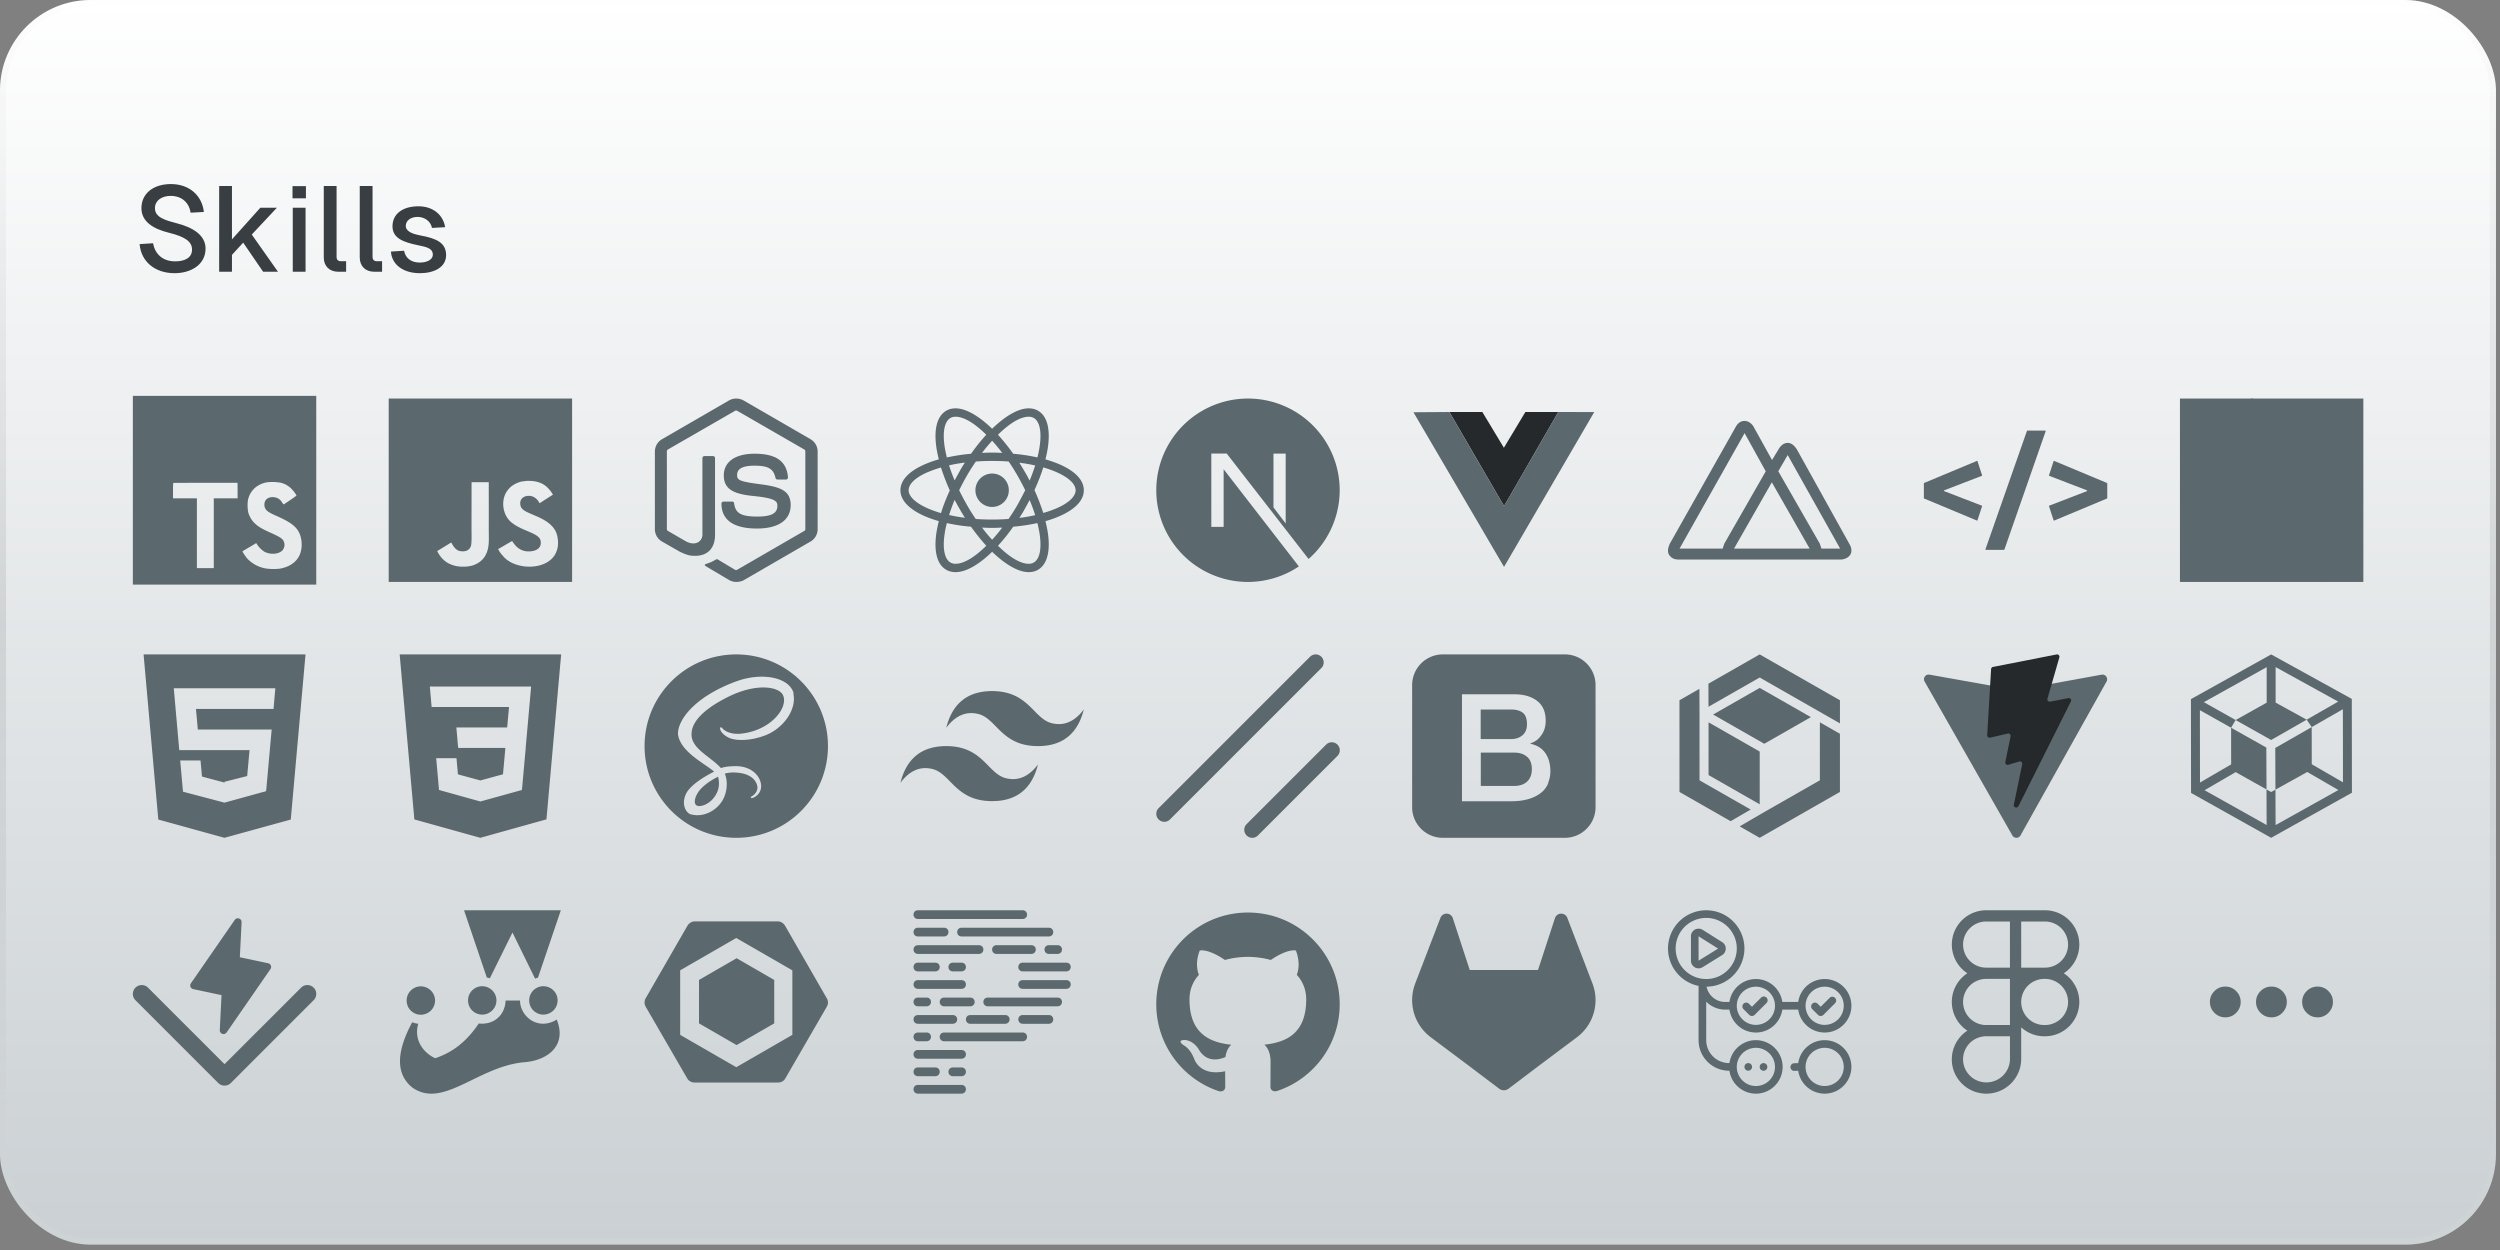 <svg xmlns="http://www.w3.org/2000/svg" width="414" height="207" fill="none" viewBox="0 0 414 207">
  <rect x="0" y="0" width="414" height="207" fill="#808080" stroke="none"/>
  <rect width="413.333" height="206.11" fill="url(#a)" rx="15"/>
  <rect width="412.333" height="205.11" x=".5" y=".5" stroke="url(#b)" stroke-opacity=".1" rx="14.5"/>
  <path fill="#383E42" d="M25.34 40.28c.34 1.8 1.6 3 3.68 3 1.68 0 2.8-.66 2.78-1.96 0-1.3-1.12-2.1-3.76-2.76-2.56-.62-4.62-1.8-4.62-4.08 0-2.46 2-4 4.88-4 3.08 0 5.16 1.92 5.46 4.62l-2.2.12c-.24-1.68-1.48-2.78-3.3-2.78-1.52 0-2.62.8-2.6 2.06 0 1.54 1.84 2 3.56 2.46 2.78.7 4.82 2.02 4.82 4.2 0 2.66-2.4 4.08-5.14 4.08-3.22 0-5.54-1.9-5.78-4.82l2.22-.14Zm10.953-9.48h2.12v8.84l4.7-5.24h2.74l-4.16 4.44 4.34 6.16h-2.46l-3.3-4.82-1.86 2.02V45h-2.12V30.8Zm12.188 3.6h2.12V45h-2.12V34.4Zm-.04-1.56v-2.02h2.22v2.02h-2.22Zm5.176-2.04h2.12v11.74c0 .48.26.72.72.72h.86V45h-1.32c-1.42 0-2.38-.92-2.38-2.36V30.8Zm5.957 0h2.12v11.74c0 .48.26.72.72.72h.86V45h-1.32c-1.42 0-2.38-.92-2.38-2.36V30.8Zm11.962 6.94c-.22-1.14-1.28-1.82-2.38-1.82-1.08 0-1.96.56-1.96 1.5.02.96 1.24 1.34 2.36 1.56 2.64.48 4.32 1.18 4.32 3.26s-2.08 3-4.34 3c-2.7 0-4.64-1.36-4.8-3.58l2.18-.14c.22 1.2 1.14 1.96 2.6 1.96.96 0 2.16-.34 2.16-1.34-.02-1.14-1.36-1.28-2.5-1.54-2.26-.48-4.18-1.1-4.18-3.12 0-2.06 1.68-3.32 4.32-3.32 2.3 0 4.06 1.34 4.4 3.46l-2.18.12Z"/>
  <path fill="#5B686E" d="M22 81.185V96.81h30.37V65.56H22v15.625Zm24.474-1.25a3.757 3.757 0 0 1 1.9 1.125c.281.302.526.637.728 1 0 .04-1.312.953-2.111 1.462-.03.02-.146-.11-.274-.307a1.749 1.749 0 0 0-.603-.63 1.688 1.688 0 0 0-.824-.252c-.92-.066-1.513.432-1.508 1.25-.008.203.037.405.13.585.202.432.579.69 1.76 1.214 2.174.963 3.105 1.598 3.683 2.5.646 1 .79 2.615.352 3.81-.486 1.3-1.676 2.183-3.36 2.476a9.044 9.044 0 0 1-2.313-.026 5.536 5.536 0 0 1-3.083-1.637c-.28-.317-.824-1.145-.79-1.205a2.13 2.13 0 0 1 .28-.182l1.117-.66.873-.52.182.277c.307.453.699.838 1.151 1.135.972.525 2.299.453 2.955-.155a1.387 1.387 0 0 0 .168-1.73c-.243-.347-.73-.64-2.087-1.25-1.567-.695-2.243-1.125-2.86-1.81a4.161 4.161 0 0 1-.833-1.563 6.427 6.427 0 0 1-.054-2c.323-1.557 1.458-2.644 3.115-2.967a7.487 7.487 0 0 1 2.306.065v-.005Zm-7.129 1.31v1.28h-3.943v11.557h-2.797v-11.56h-3.953v-1.25c-.01-.43.001-.86.034-1.29.015-.02 2.43-.03 5.346-.025h5.299l.014 1.288ZM64.37 66v30.37h30.37V66H64.37Zm16.065 25.878c-.448.911-1.304 1.51-2.296 1.799-1.523.35-2.98.15-4.065-.5-.725-.446-1.292-1.131-1.676-1.92l2.313-1.417c.02.009.08.118.162.26.295.495.55.845 1.05 1.09.49.168 1.569.275 1.985-.59.255-.44.174-1.853.174-3.417 0-2.457.01-4.905.01-7.334h2.846c0 2.672.014 5.203 0 7.811.006 1.599.144 3.024-.503 4.218Zm11.801-.803c-.989 3.382-6.502 3.492-8.705 1.257-.465-.526-.757-.8-1.035-1.408 1.17-.673 1.17-.673 2.31-1.332.619.95 1.191 1.474 2.22 1.688 1.397.17 2.802-.31 2.487-1.793-.324-1.211-2.86-1.506-4.585-2.801-1.752-1.177-2.163-4.036-.723-5.67.48-.604 1.298-1.055 2.157-1.272l.896-.115c1.72-.035 2.795.42 3.585 1.3.22.223.399.463.734.983-.916.584-.914.579-2.226 1.429-.28-.604-.746-.983-1.238-1.148-.763-.231-1.726.02-1.925.827-.07.248-.055.48.055.89.31.706 1.347 1.012 2.278 1.44 2.68 1.087 3.585 2.253 3.808 3.64.214 1.194-.052 1.969-.093 2.085Zm29.69 5.295a2.45 2.45 0 0 1-1.172-.307l-3.711-2.204c-.558-.307-.279-.419-.111-.474.753-.252.892-.307 1.674-.754.083-.056.195-.028.279.028l2.846 1.702c.111.056.251.056.334 0l11.133-6.445c.112-.056.167-.167.167-.307V74.747c0-.14-.055-.251-.167-.307l-11.133-6.417c-.111-.056-.251-.056-.334 0l-11.133 6.417c-.111.056-.167.195-.167.307v12.862c0 .112.056.251.167.307l3.041 1.758c1.647.837 2.679-.14 2.679-1.116V75.863c0-.168.139-.335.335-.335h1.423a.34.34 0 0 1 .334.335v12.695c0 2.204-1.199 3.487-3.292 3.487-.642 0-1.144 0-2.567-.697l-2.929-1.674a2.354 2.354 0 0 1-1.172-2.037V74.775c0-.837.446-1.618 1.172-2.037l11.132-6.445a2.491 2.491 0 0 1 2.344 0l11.132 6.445a2.354 2.354 0 0 1 1.172 2.037v12.862c0 .837-.446 1.618-1.172 2.037l-11.132 6.445a2.856 2.856 0 0 1-1.172.251m3.432-8.845c-4.883 0-5.887-2.232-5.887-4.129a.34.34 0 0 1 .334-.335h1.451c.168 0 .307.112.307.28.223 1.478.865 2.204 3.823 2.204 2.343 0 3.348-.53 3.348-1.786 0-.725-.279-1.256-3.934-1.618-3.041-.307-4.939-.977-4.939-3.404 0-2.26 1.897-3.6 5.078-3.6 3.571 0 5.329 1.228 5.552 3.907a.447.447 0 0 1-.083.25c-.056.056-.14.112-.223.112h-1.451a.327.327 0 0 1-.307-.25c-.335-1.535-1.2-2.038-3.488-2.038-2.567 0-2.874.893-2.874 1.563 0 .81.363 1.06 3.823 1.507 3.432.446 5.05 1.088 5.05 3.487-.028 2.455-2.037 3.85-5.58 3.85Zm38.938-3.575a2.765 2.765 0 1 0 0-5.53 2.765 2.765 0 0 0 0 5.53Z"/>
  <path fill="#5B686E" d="M174.8 76.625a27.147 27.147 0 0 0-1.674-.558 24.71 24.71 0 0 0 .364-1.722c.509-3.203-.049-5.458-1.601-6.332-.461-.267-.97-.388-1.553-.388-1.698 0-3.857 1.262-6.04 3.372-2.183-2.11-4.342-3.372-6.04-3.372-.582 0-1.091.121-1.552.388-1.553.898-2.111 3.154-1.601 6.331.097.558.218 1.14.364 1.723-.582.17-1.14.34-1.674.558-3.032 1.164-4.682 2.765-4.682 4.56 0 1.795 1.674 3.396 4.682 4.56a27.35 27.35 0 0 0 1.674.558 24.07 24.07 0 0 0-.364 1.722c-.51 3.203.048 5.458 1.601 6.332.461.267.97.388 1.552.388 1.723 0 3.881-1.262 6.04-3.372 2.183 2.11 4.342 3.372 6.04 3.372.583 0 1.092-.121 1.553-.388 1.552-.898 2.11-3.154 1.601-6.332a24.63 24.63 0 0 0-.364-1.722c.582-.17 1.14-.34 1.674-.558 3.032-1.164 4.681-2.765 4.681-4.56 0-1.795-1.649-3.396-4.681-4.56Zm-3.59-7.399c.994.582 1.334 2.377.921 4.924-.072.51-.194 1.043-.339 1.601a28.84 28.84 0 0 0-4.003-.606 34.87 34.87 0 0 0-2.522-3.153c1.795-1.771 3.614-2.984 5.094-2.984.315 0 .606.073.849.218Zm-2.717 14.385a30.988 30.988 0 0 1-1.48 2.328c-.897.073-1.795.098-2.717.098-.946 0-1.843-.025-2.717-.098a30.86 30.86 0 0 1-1.455-2.328c-.461-.8-.897-1.626-1.286-2.426.389-.8.825-1.625 1.286-2.426.437-.776.946-1.552 1.48-2.328a33.468 33.468 0 0 1 2.717-.097c.946 0 1.843.024 2.716.097a30.58 30.58 0 0 1 1.456 2.328c.461.8.897 1.626 1.285 2.426-.412.8-.824 1.601-1.285 2.426Zm2.013-.8c.364.848.655 1.673.922 2.498a26.31 26.31 0 0 1-2.62.46c.291-.46.607-.945.873-1.455.291-.51.558-1.019.825-1.504Zm-6.21 6.573a27.09 27.09 0 0 1-1.673-2.013c.557.024 1.115.048 1.673.048s1.116-.024 1.674-.048a27.377 27.377 0 0 1-1.674 2.013Zm-4.512-3.639a26.664 26.664 0 0 1-2.619-.46c.267-.801.558-1.65.921-2.499.267.485.534.995.825 1.48.291.533.582.994.873 1.48Zm-1.698-6.185a28.949 28.949 0 0 1-.921-2.499c.824-.194 1.698-.34 2.619-.46-.291.46-.606.945-.873 1.455-.291.51-.558 1.019-.825 1.504Zm6.21-6.574c.582.63 1.14 1.31 1.674 2.013-.558-.024-1.116-.048-1.674-.048-.558 0-1.116.024-1.673.048a27.158 27.158 0 0 1 1.673-2.013Zm5.385 5.094-.873-1.455c.922.12 1.795.266 2.62.46-.267.801-.558 1.65-.922 2.499a29.67 29.67 0 0 0-.825-1.504Zm-13.22-3.93c-.412-2.547-.073-4.342.922-4.924.243-.145.534-.218.849-.218 1.455 0 3.275 1.189 5.094 2.984a31.923 31.923 0 0 0-2.523 3.153c-1.407.121-2.741.34-4.002.606-.146-.558-.243-1.091-.34-1.6Zm-5.991 7.035c0-1.14 1.382-2.353 3.808-3.25a14.543 14.543 0 0 1 1.553-.51 35.366 35.366 0 0 0 1.455 3.784c-.582 1.286-1.092 2.547-1.455 3.76-3.348-.97-5.361-2.426-5.361-3.784Zm6.913 11.959c-.995-.582-1.334-2.377-.922-4.924.073-.51.194-1.043.34-1.601 1.261.29 2.595.485 4.002.606a35.047 35.047 0 0 0 2.523 3.154c-1.795 1.77-3.614 2.983-5.094 2.983a1.64 1.64 0 0 1-.849-.218Zm14.748-4.924c.413 2.547.073 4.342-.921 4.924a1.64 1.64 0 0 1-.849.218c-1.456 0-3.275-1.188-5.094-2.983a31.784 31.784 0 0 0 2.522-3.154 32.994 32.994 0 0 0 4.003-.606c.145.558.242 1.091.339 1.6Zm2.184-3.784c-.486.193-1.019.363-1.553.509a35.357 35.357 0 0 0-1.455-3.784c.582-1.286 1.091-2.547 1.455-3.76 3.348.97 5.361 2.426 5.361 3.784 0 1.14-1.407 2.353-3.808 3.25ZM206.667 66a15.185 15.185 0 1 0 0 30.37c3-.006 5.932-.9 8.425-2.572l-12.456-16.091v9.547h-2.043V75.11h2.555l13.553 17.459a15.188 15.188 0 0 0 5.151-11.385A15.184 15.184 0 0 0 206.667 66Zm4.218 9.111h2.024v11.573l-2.024-2.659v-8.914Z"/>
  <path fill="#25292C" d="m240.02 68.228 5.458.002 3.567 5.921 3.555-5.92 5.453-.002-8.981 15.577-9.052-15.578Z"/>
  <path fill="#5B686E" d="m234.068 68.27 5.948-.041 9.051 15.578 8.981-15.578 5.958.007-14.939 25.638-14.999-25.605Zm51.471 23.585-.067-.135c-.135-.27-.135-.538-.067-.875h-7.27l10.77-19.118 4.511 8.145 1.48-1.077-4.51-8.145c-.067-.135-.606-.943-1.481-.943-.404 0-1.01.135-1.481 1.01l-10.905 19.32c-.067.202-.539 1.077-.135 1.818.269.403.673.808 1.616.808h9.155c-.943 0-1.414-.404-1.616-.808Zm20.734-1.75-8.751-15.753c-.135-.135-.606-1.01-1.481-1.01-.404 0-1.01.202-1.481 1.01l-1.145 1.885v3.635l2.626-4.51 8.684 15.483h-3.299c.055.32.008.65-.135.942l-.067.067c-.404.74-1.414.808-1.549.808h5.117c.202 0 1.144-.067 1.615-.808.202-.336.337-.942-.134-1.75Zm-4.78 1.75v-.068l.068-.134c.067-.27.134-.539.067-.808l-.269-.808-6.867-11.982-1.01-1.818h-.067l-1.01 1.818-6.866 11.982-.269.808c-.066.342-.018.697.134 1.01.27.403.673.808 1.616.808h12.79c.202 0 1.212-.068 1.683-.808Zm-8.078-11.983 6.261 10.973h-12.521l6.26-10.973Zm45.901-1.17.758-2.324a.077.077 0 0 1 .016-.028.107.107 0 0 1 .026-.02.08.08 0 0 1 .032-.006c.011 0 .021.002.031.006l8.735 3.65a.08.08 0 0 1 .049.071l-.003 2.434c0 .015-.005.03-.014.043a.08.08 0 0 1-.035.028l-8.734 3.648a.078.078 0 0 1-.063 0 .075.075 0 0 1-.026-.02.067.067 0 0 1-.016-.029l-.756-2.323a.079.079 0 0 1 .004-.058.077.077 0 0 1 .043-.04l6.214-2.394a.08.08 0 0 0 .037-.12.078.078 0 0 0-.037-.028l-6.214-2.392a.08.08 0 0 1-.047-.098Zm-17.355 2.632 6.227 2.403a.072.072 0 0 1 .044.09l-.763 2.33a.068.068 0 0 1-.04.044.07.07 0 0 1-.058 0l-8.733-3.645a.071.071 0 0 1-.034-.028.068.068 0 0 1-.011-.04v-2.442a.067.067 0 0 1 .011-.041.07.07 0 0 1 .034-.027l8.735-3.648a.07.07 0 0 1 .083.018.086.086 0 0 1 .016.026l.762 2.333a.073.073 0 0 1-.004.054.072.072 0 0 1-.04.037l-6.229 2.398a.076.076 0 0 0-.035.027.078.078 0 0 0-.013.042c0 .015.005.03.013.042a.076.076 0 0 0 .035.027Zm6.833 9.62 6.866-19.592a.079.079 0 0 1 .076-.052h2.95a.078.078 0 0 1 .077.069.068.068 0 0 1-.004.037l-6.833 19.592a.076.076 0 0 1-.028.037.08.08 0 0 1-.045.015h-2.986a.074.074 0 0 1-.036-.01.086.086 0 0 1-.042-.06.078.078 0 0 1 .005-.036Z"/>
  <path fill="#333" d="M378.709 73.803c0-.284.018-.302.302-.302.285 0 .302.017.302.302s-.017.302-.302.302c-.284 0-.302-.017-.302-.302Zm-2.416-1.553c0-.285.017-.302.302-.302s.302.017.302.302-.017.302-.302.302-.302-.017-.302-.302Z"/>
  <path fill="url(#c)" d="M385.017 95.852c.734-1.079 1.157-2.52.95-3.262-.138-.51-.579-.923-1.122-1.053-.872-.207-1.864.104-5.014 1.588-1.786.846-3.21 1.355-4.358 1.57-.889.165-3.176.139-4.013-.051-2.002-.44-3.944-1.294-4.703-2.071-.432-.44-.432-.44-.432-2.14 0-1.338.035-1.839.156-2.365.155-.673.155-.673.457-.673.225 0 .294.035.294.155.008.121.043.104.198-.077 1.225-1.459 1.571-1.856 1.614-1.89.026-.026.362-.414.733-.863.665-.803.673-.82.449-.846-.198-.026-.233-.069-.233-.328 0-.207.043-.293.129-.293.07 0 .13-.035.13-.078 0-.095.846-.466 1.562-.682.707-.215 2.149-.388 2.641-.31.345.051.371.069.362.328 0 .224-.069.31-.397.526a2.86 2.86 0 0 0-.621.561c-.251.337-.199.31.517-.276.631-.51 2.218-1.545 2.961-1.925.673-.345.673-.345.629-1.25-.025-.501-.112-1.123-.189-1.382a7.238 7.238 0 0 1-.19-.794c-.043-.328-.043-.328.259-.328.19 0 .319.052.354.13.034.086-.009.13-.13.13-.138 0-.164.034-.121.155.156.414.302 1.277.354 2.114.035.51.069.923.078.923.008 0 .448-.155.984-.345 1.57-.56 3.098-.742 4.375-.509.673.12 2.192.613 2.192.708 0 .052-.216.06-.501.026-1.001-.112-.811.043.647.535 1.433.491 1.433.491 1.856 1.121 1.294 1.916 1.855 4.29 1.631 6.904-.052.587-.078 1.096-.052 1.14.026.034-.026.155-.112.267-.086.112-.268.483-.397.811-.587 1.484-1.717 3.003-2.9 3.883-.285.216-1.234.734-1.337.734-.026 0 .112-.233.31-.518Zm3.746-10.45c-.182-.708-1.079-2.563-1.269-2.65-.043-.017-.069-.077-.069-.13 0-.06-.086-.155-.19-.224-.311-.198-2.571-.957-3.037-1.026-.441-.06-.441-.06-.441-.423s0-.363-.552-.423c-.785-.087-1.924.008-2.684.224-.802.225-1.993.69-1.95.768.069.104 1.795.906 2.373 1.105.216.069.829.32 1.346.56 1.217.544 1.234.553 2.762 1.192a75.2 75.2 0 0 1 1.64.69c.189.086.655.276 1.035.432.38.146.785.319.906.38.121.06.225.103.242.086.017-.01-.035-.26-.112-.561Z"/>
  <path fill="#666" d="M362.831 86.195c-.095-.18-.121-1.561-.035-1.88.035-.113.112-.2.173-.2.094 0 .12.225.12 1.123 0 1.096-.06 1.32-.258.957Zm.043-2.649c.138-1.148.802-3.21 1.061-3.296.181-.06.121.423-.155 1.113-.259.673-.604 2.063-.604 2.45 0 .165-.043.216-.182.216-.172 0-.181-.025-.12-.483Zm1.251-3.823c0-.043.198-.37.431-.733a6.477 6.477 0 0 1 1.933-1.847c.518-.32.518-.32.216-.371-.164-.035-.224-.06-.138-.07.078 0 .147-.068.147-.137 0-.095.095-.13.345-.13.337 0 .345.009.345.302 0 .216-.043.328-.147.363a.944.944 0 0 0-.267.172.415.415 0 0 1-.242.113c-.069 0-.12.043-.12.086 0 .052-.052.086-.121.086s-.138.06-.173.13c-.026.069-.129.13-.224.13s-.173.05-.173.111c0 .138-.707.837-.845.837-.061 0-.104.078-.104.173 0 .095-.035.172-.086.172-.044 0-.087.06-.087.13 0 .069-.034.13-.078.13-.043 0-.103.094-.129.215-.043.156-.112.216-.267.216-.121 0-.216-.035-.216-.078Zm15.447-1.959c0-.138.104-.19.587-.267.742-.13 1.674-.388 1.795-.5.052-.044.302-.182.561-.303.259-.12.483-.241.492-.276.017-.043.069-.069.112-.069s.147-.069.233-.155c.129-.13.138-.182.052-.26a.466.466 0 0 0-.294-.103c-.095 0-.172-.034-.172-.086 0-.043-.078-.086-.164-.086-.259 0-.44-.095-.44-.225 0-.069-.087-.12-.208-.12-.12 0-.267-.052-.327-.121a.912.912 0 0 0-.311-.173c-.104-.034-.19-.12-.19-.19 0-.069-.069-.12-.155-.12-.173 0-.622-.423-.622-.587 0-.06-.034-.104-.086-.104-.043 0-.086-.112-.086-.259 0-.155-.043-.259-.112-.259-.104 0-.492-1.122-.492-1.424 0-.069-.035-.13-.078-.13s-.147-.172-.242-.388c-.086-.215-.181-.388-.215-.388-.044 0-.069-.077-.069-.172 0-.095-.052-.173-.113-.173-.138 0-.578-.449-.578-.587 0-.06-.077-.104-.172-.104-.095 0-.173-.034-.173-.068 0-.035-.138-.121-.302-.182-.164-.06-.302-.164-.302-.233 0-.077-.095-.12-.259-.12-.138 0-.259-.026-.259-.07 0-.034-.198-.112-.449-.172-.509-.12-.931-.466-.931-.76 0-.138-.061-.207-.19-.224-.13-.017-.208-.095-.225-.215-.017-.113-.086-.2-.155-.2s-.121-.06-.121-.129-.034-.13-.086-.13c-.043 0-.087-.077-.087-.172 0-.259.285-.215.449.07.268.457 1.183 1.38 1.424 1.432.138.035.604.233 1.044.449 1.407.681 2.08 1.553 2.641 3.417.19.622.293.829.656 1.225.483.527 1.432 1.114 2.451 1.528.362.147.656.31.656.362 0 .207-.751.777-1.493 1.13-.829.398-1.77.691-2.538.795-.414.052-.457.043-.457-.104Zm-14.153-1.052c0-.044.13-.225.285-.415.156-.181.466-.587.682-.906.216-.31.457-.613.535-.673.121-.103.138-.078.138.207 0 .242-.043.328-.173.363-.095.026-.172.12-.172.207 0 .095-.035.164-.086.164-.044 0-.087.06-.087.13 0 .068-.034.129-.086.129-.043 0-.086.06-.086.13 0 .068-.078.128-.173.128-.129 0-.173.06-.173.216 0 .121-.069.25-.163.302-.208.104-.441.112-.441.017Zm1.985-2.443c.363-.319 1.139-.854 1.226-.854.043 0 .069.095.069.216 0 .138-.052.216-.13.216-.069 0-.129.043-.129.086 0 .051-.061.086-.13.086s-.129.043-.129.086c0 .052-.095.087-.216.087-.155 0-.216.043-.216.172 0 .147-.06.173-.319.173-.328-.009-.328-.009-.026-.268Z"/>
  <path fill="#666" d="M377.449 73.976c-.94-.475-1.45-1.312-1.191-1.976.087-.233.587-.182.725.069.147.276.665.638 1.536 1.078.708.354.708.354.708.7 0 .345 0 .345-.673.345-.544 0-.751-.043-1.105-.216Zm-8.664-.561c0-.043.121-.147.259-.216.285-.146.293-.13-.138-.733a6.569 6.569 0 0 1-.82-1.614c-.155-.458-.155-.458.052-.458.164 0 .215.07.31.432.061.242.138.432.173.432.034 0 .129.172.224.388.087.216.182.388.225.388.034 0 .06.06.06.13 0 .069.043.13.086.13.052 0 .087.077.087.172 0 .095.06.172.129.172.086 0 .13.095.13.302 0 .164-.035.302-.087.302-.043 0-.086.06-.086.13 0 .086-.095.13-.302.13-.164 0-.302-.035-.302-.087Zm19.374-1.83c-.432-.457-.432-.457.026-.025.241.233.448.44.448.448 0 .07-.077-.008-.474-.422Z"/>
  <path fill="url(#d)" d="M366.507 92.323c-.32-.354-.415-2.348-.182-3.789.596-3.676 3.867-6.403 7.689-6.403.812 0 .812 0 .812.302 0 .207-.061.354-.19.457-.509.415-.846.734-.846.82 0 .052.061.009.138-.095.069-.103.182-.19.233-.19.061 0 .156-.077.216-.172.06-.095.138-.173.19-.173.043 0 .181-.095.311-.215.129-.121.284-.216.345-.216.069 0 .121-.035.121-.078 0-.138 2.545-1.648 2.778-1.648.035 0 .069.06.069.13 0 .172.061.163.743-.113 1.346-.552 1.933-.664 3.529-.664 1.458.008 1.476.008 2.373.319.906.31.906.31.017.32-.914.008-1.121.12-.388.206.233.026 1.001.25 1.709.51 1.294.457 1.294.457 1.622.931.544.794 1.079 1.977 1.312 2.926.121.492.207.958.19 1.035-.035.113-.043.113-.052-.017 0-.086-.052-.13-.104-.103-.043.034-.284-.035-.535-.156-.374-.176-.754-.34-1.139-.492a23.51 23.51 0 0 1-1.035-.431c-.19-.086-.924-.397-1.64-.69-1.527-.639-1.545-.648-2.761-1.191a15.86 15.86 0 0 0-1.347-.561c-.379-.13-.992-.406-2.097-.94-.276-.13-.561-.243-.63-.243-.077 0-.112-.051-.086-.12.035-.087.009-.112-.069-.078-.069.026-.103.086-.069.138.026.052.009.06-.052.026-.207-.13-2.338 1.269-3.883 2.563-.389.32-.716.578-.742.578-.052 0 .034-.466.138-.837.129-.423.561-.958.992-1.225.38-.25.38-.25.13-.285-.725-.104-2.909.354-2.822.595.026.06.017.112-.026.112-.035 0-.242.242-.449.536-.337.483-1.579 2.028-1.717 2.14-.026.026-.276.319-.561.647-1.631 1.95-1.925 2.235-1.951 1.881-.008-.086-.06.095-.129.406-.147.708-.147 2.27 0 3.09.061.336.078.62.052.62-.035 0-.121-.068-.207-.163Z"/>
  <path fill="#999" d="M362.874 83.753c.12-.906.405-2.019.733-2.873.354-.898 1.053-2.114 1.381-2.417.181-.163.181-.163.155.173-.017.285-.06.354-.216.37-.155.027-.198.087-.198.286 0 .164-.043.25-.13.25-.069 0-.129.078-.129.173 0 .207-.354.949-.449.949-.034 0-.069.095-.069.216 0 .12-.034.215-.086.215-.043 0-.086.06-.086.13 0 .069-.104.466-.225.88-.12.423-.259 1.061-.319 1.433-.078.56-.121.664-.259.664-.147 0-.155-.043-.103-.449Zm14.972-4.15c0-.156-.078-.579-.172-.933-.095-.353-.173-.742-.173-.871 0-.242 0-.242.647-.242.587 0 .647.017.647.173 0 .155-.06.172-.517.172-.501 0-.518.009-.432.173.104.19.345 1.363.345 1.648 0 .104-.06.164-.172.164-.138 0-.173-.06-.173-.285Zm-12.168-1.83c.061-.07.389-.31.725-.535.227-.145.452-.295.673-.449.035-.034-.198-.043-.526-.026-.527.035-.604.018-.639-.12-.034-.147-.043-.147-.052-.01-.008.096-.077.148-.224.148-.259 0-.25-.026.216-.63.164-.225.336-.406.379-.406.035 0 .052.155.035.345-.035.345-.035.345.596.345.63 0 .63 0 .63.302 0 .208-.044.302-.13.302-.069 0-.129.044-.129.087 0 .051-.095.086-.216.086-.138 0-.216.052-.216.13 0 .069-.06.129-.129.129s-.13.043-.13.086c0 .052-.077.086-.172.086-.095 0-.173.06-.173.13 0 .095-.095.13-.311.13-.267 0-.302-.018-.207-.13Zm13.549-.017c0-.156.078-.181.595-.233.63-.052 2.218-.527 2.408-.716.06-.061.233-.113.371-.113.164 0 .25-.043.25-.13 0-.068.061-.129.13-.129s.129-.034.129-.086c0-.043.078-.086.173-.086.095 0 .172-.052.172-.121s-.077-.155-.172-.181c-.095-.026-.173-.095-.173-.138 0-.044-.095-.078-.216-.078-.138 0-.215-.052-.215-.13 0-.077-.078-.129-.207-.129-.302 0-.484-.086-.484-.224 0-.07-.086-.121-.215-.121-.13 0-.216-.052-.216-.12 0-.079-.104-.139-.233-.156-.207-.026-.25-.07-.268-.32-.034-.302-.034-.302.259-.077.466.354 1.321.82 2.011 1.113.354.147.665.293.69.337.095.146-.664.733-1.467 1.13-.923.449-1.812.716-2.744.811-.535.06-.578.052-.578-.103Zm-12.755-2.46c.354-.518 1.07-1.173 1.752-1.614.371-.241.716-.44.777-.44.06 0 .155-.06.215-.13.078-.094.061-.18-.112-.405-.535-.699-1.26-2.287-1.139-2.485.026-.052.104-.086.173-.086.129 0 .474.94.474 1.311 0 .182.044.242.173.242.112 0 .19.078.224.216.026.12.087.216.13.216.043 0 .078.06.078.13 0 .068.043.129.086.129.051 0 .086.077.086.172 0 .095.052.173.121.173.146 0 .224.19.224.526 0 .207-.034.25-.216.25-.215 0-.845.26-.888.371-.018.035-.087.06-.156.06s-.12.044-.12.087c0 .052-.052.086-.121.086s-.138.06-.173.13c-.026.069-.129.13-.224.13s-.173.051-.173.111c0 .164-.544.665-.716.665-.095 0-.147.069-.147.216 0 .181-.043.215-.267.215-.259 0-.259 0-.061-.276Zm11.529-1.078c-.138-.018-.241-.078-.241-.121s-.095-.078-.216-.078-.216-.035-.216-.086c0-.043-.06-.087-.129-.087s-.13-.034-.13-.086c0-.043-.051-.086-.112-.086-.121 0-.492-.38-.492-.51 0-.043-.043-.094-.103-.111-.052-.018-.112-.268-.138-.57-.035-.535-.035-.535.362-.535.285 0 .397.034.397.12 0 .07.061.139.13.173a.208.208 0 0 1 .129.182c0 .069.078.13.173.13.095 0 .172.034.172.077s.095.103.216.13c.155.042.216.111.216.267 0 .12-.035.215-.078.215-.164 0-1.105-.699-1.217-.906-.181-.336-.302-.051-.138.328.259.639 1.243 1.269 1.959 1.269.518 0 .587-.104.207-.285-.371-.173-.388-.32-.043-.32.457 0 .69.165.69.493 0 .258-.025.284-.258.284-.139 0-.259.043-.259.087 0 .086-.415.095-.881.026Zm2.434-.121c0-.052-.06-.147-.129-.216a.58.58 0 0 1-.13-.337c0-.112-.026-.215-.069-.233-.095-.043-.449-1.208-.449-1.484 0-.475.216-.164.527.742.164.51.405 1.079.535 1.269.233.354.233.354-.026.354-.138 0-.259-.043-.259-.095Zm-1.208-2.874c0-.069-.043-.138-.095-.155-.052-.017-.078-.164-.06-.328.025-.302.025-.302.31.078.337.457.345.526.061.526-.13 0-.216-.052-.216-.12Zm-1.036-1.087c0-.043-.06-.087-.129-.087s-.13-.077-.13-.172c0-.13-.06-.173-.233-.173-.12 0-.509-.103-.854-.233-.526-.198-.638-.276-.638-.431 0-.199 0-.199.629.025.656.242 1.683.803 1.873 1.019.095.12.069.138-.207.138-.173 0-.311-.035-.311-.086Zm-6.714-1.433c-.215-.147-.259-.38-.069-.38.069 0 .138-.06.173-.13.026-.068.095-.129.155-.129.061 0 .216-.06.354-.12.129-.07.233-.095.233-.06 0 .042.224.103.501.129.267.026.794.103 1.165.155.664.104.664.104.664.388 0 .285 0 .285-1.493.285-1.208 0-1.527-.026-1.683-.138Zm4.013-.095c-.034-.026-.06-.147-.06-.259 0-.146-.052-.198-.181-.198a.231.231 0 0 1-.225-.173c-.026-.095-.077-.172-.121-.172-.043 0-.077-.112-.077-.26 0-.137.034-.258.069-.258.043 0 .267.242.5.535.716.915.682.846.397.846-.138 0-.276-.026-.302-.06Z"/>
  <path fill="#484848" d="M366.515 92.314c-.12-.138-.259-.259-.293-.259-.155 0-.604-.578-.742-.95-.311-.862-.406-1.5-.406-2.847 0-2.02.363-3.443 1.329-5.212.872-1.605 2.486-3.418 3.815-4.298.931-.621 2.304-1.251 3.27-1.51.76-.199 1.036-.225 2.287-.233 1.148 0 1.476.026 1.683.138.397.207 1.294.414 1.821.414.345 0 .466.035.466.121 0 .19-.44.25-1.269.181-.708-.06-.742-.06-.682.095.208.527.328 1.243.372 2.2.051 1.088.051 1.088-.717 1.494a19.506 19.506 0 0 0-3.081 2.071c-1.32 1.07-1.268 1.035-1.268.897 0-.604.561-1.51 1.165-1.881.164-.103.302-.224.302-.267 0-.121-1.027-.095-1.795.051-3.159.605-5.678 3.159-6.188 6.274-.198 1.226-.138 2.865.139 3.512.129.302.043.311-.208.009Zm-3.598-5.946c-.138-.267-.104-.44.086-.44.138 0 .173.06.173.302 0 .337-.121.397-.259.138Zm-.086-1.968c0-.44.25-1.794.474-2.554.259-.889.682-1.872.811-1.872.173 0 .095.448-.207 1.2-.362.905-.63 1.992-.708 2.838-.043.527-.077.622-.207.622-.12 0-.163-.06-.163-.234Zm1.294-4.565c0-.12.535-.966.811-1.285.302-.346.302-.346.311-.018 0 .26-.026.32-.173.32-.129 0-.172.06-.172.215 0 .139-.052.216-.13.216-.069 0-.129.078-.129.164 0 .302-.104.44-.311.44-.112 0-.207-.026-.207-.052Zm1.432-1.941c.087-.104.51-.415.932-.69.63-.415.734-.51.544-.51-.129 0-.233-.034-.233-.077 0-.104.225-.182.527-.182.224 0 .25.026.25.294 0 .302-.112.397-.44.397-.087 0-.164.06-.164.13 0 .068-.061.129-.13.129s-.129.043-.129.086c0 .052-.061.086-.13.086s-.129.043-.129.086c0 .052-.069.087-.164.087-.086 0-.181.077-.207.172-.035.138-.121.173-.371.173-.319 0-.319 0-.156-.181Zm14.36-.233c0-.173.328-.276.889-.276.13 0 .233-.035.233-.087 0-.043.121-.086.259-.086.147 0 .259-.035.259-.086 0-.043.095-.087.216-.087s.215-.034.215-.086c0-.043.121-.086.259-.086.164 0 .259-.043.259-.121 0-.138.181-.224.483-.224.147 0 .208-.052.208-.173 0-.13.06-.173.224-.173.198 0 .207-.017.086-.129-.069-.07-.172-.13-.233-.13-.069 0-.285-.06-.483-.138-.25-.103-.371-.198-.371-.301 0-.13-.069-.164-.302-.164-.207 0-.302-.044-.302-.13 0-.078-.078-.13-.216-.13-.172 0-.216-.043-.216-.215 0-.12.018-.216.044-.216.025 0 .345.173.716.38.362.216.923.492 1.251.621.319.13.578.285.578.345 0 .19-.699.717-1.415 1.062-.716.345-1.622.638-2.27.742-.327.052-.371.043-.371-.112Zm-14.411-.967c0-.043.103-.207.241-.362.13-.156.38-.5.561-.768.182-.268.406-.561.492-.639.173-.155.173-.147.173.164 0 .25-.035.337-.173.371-.095.026-.172.121-.172.207 0 .095-.035.164-.078.164s-.104.095-.13.216c-.043.155-.112.216-.267.216-.121 0-.216.043-.216.086 0 .052.121.086.259.086.311 0 .354.216.069.294-.302.078-.759.06-.759-.035Zm1.812-2.287c0-.077 1.079-.837 1.484-1.044.25-.12.466-.181.561-.147.147.06.147.052.009-.146-.829-1.174-1.347-2.261-1.424-2.977a50.58 50.58 0 0 1-.078-1.52c-.043-1.182-.043-1.182.803-1.018.863.156 1.985.475 2.14.596.052.043.242.095.432.13.189.034.396.103.457.155.06.043.19.095.302.103.103.009.241.026.302.035.198.017.103.233-.173.397-.19.112-.5.172-.975.198-.604.035-.777.009-1.251-.181-.302-.13-.561-.216-.578-.199-.043.044.776 1.226 1.311 1.907.354.45.475.674.475.88 0 .268-.017.286-.311.286-.362 0-.586.103-.958.457-.276.259-.371.492-.198.492.052 0 .086.13.086.293 0 .25-.034.311-.267.389a1.916 1.916 0 0 1-.475.095c-.129 0-.207.051-.207.129 0 .07-.06.13-.13.13-.069 0-.129.043-.129.086 0 .051-.06.086-.129.086-.07 0-.13.043-.13.086 0 .052-.078.087-.172.087-.095 0-.173.06-.173.13 0 .085-.095.129-.302.129-.164 0-.302-.018-.302-.043Zm10.468-.224c-.156-.043-.285-.12-.285-.164 0-.052-.078-.086-.173-.086-.094 0-.172-.035-.172-.087 0-.043-.061-.086-.13-.086-.086 0-.129-.086-.129-.259 0-.233-.026-.259-.259-.259-.199 0-.259-.034-.259-.172 0-.095-.034-.173-.086-.173-.043 0-.086-.138-.086-.302 0-.164.043-.302.086-.302.052 0 .086-.095.086-.216 0-.19.035-.215.302-.215s.311.026.363.259c.034.18.095.259.215.259.087 0 .182.06.207.129.035.069.104.13.173.13.069 0 .121.06.121.129s.078.13.172.13c.208 0 .95.353.95.448 0 .034.095.069.215.069.199 0 .216.034.216.38 0 .319-.034.388-.19.431-.284.07-1.018.052-1.337-.043Zm1.173-.293c.173-.052.069-.13-.69-.501-.595-.293-1.035-.578-1.303-.846-.432-.431-.552-.422-.457.026.112.5.983 1.191 1.725 1.373.259.06.354.051.725-.052Zm1.39-.043c0-.173-.043-.26-.13-.26-.086 0-.129-.086-.129-.258 0-.138-.035-.26-.069-.26-.035 0-.181-.344-.319-.776-.147-.423-.285-.776-.32-.776-.043 0-.069-.061-.069-.13s-.034-.13-.086-.13c-.043 0-.086-.06-.086-.129s-.035-.13-.087-.13c-.043 0-.086-.138-.086-.31 0-.198.034-.285.095-.242.259.156.794 1.183 1.07 2.054.173.527.406 1.105.526 1.286.208.32.208.32-.051.32-.233 0-.259-.026-.259-.26Zm-2.071-3.625c0-.043-.061-.086-.13-.086s-.129-.035-.129-.07c0-.034-.138-.12-.302-.18-.164-.061-.302-.147-.302-.19 0-.044-.078-.078-.173-.078-.095 0-.172-.035-.172-.087 0-.043-.078-.086-.173-.086-.095 0-.371-.077-.621-.172-.466-.182-1.64-.346-2.46-.346-.336 0-.457-.034-.457-.12 0-.07-.052-.147-.104-.164-.06-.026.181-.052.535-.06.647-.018.647-.018.043-.13-.392-.07-.786-.127-1.182-.173-.328-.034-.587-.095-.587-.138 0-.043.095-.224.208-.405.112-.173.232-.432.258-.579.242-1.346.19-1.277.742-.983.277.146.743.457 1.027.69.294.233.561.423.604.423.035 0 .173.147.294.328.121.172.406.535.647.794.363.414.535.518 1.156.76.691.258 1.709.836 1.83 1.043.043.06-.043.095-.242.095-.172 0-.31-.034-.31-.086Z"/>
  <path fill="#2D2D2D" d="M365.79 91.693c-.914-.94-2.528-3.504-2.528-4.004 0-.087-.052-.311-.121-.51-.276-.785-.337-1.329-.285-2.416.095-1.838.458-3.253 1.243-4.85.63-1.285 1.415-2.114 2.736-2.908.518-.31.518-.31-.415-.31-.94 0-.94 0-.707-.285.121-.147.354-.466.509-.708.708-1.062 2.218-2.313 2.934-2.434.173-.025.319-.069.319-.103 0-.026-.086-.164-.198-.302-.199-.25-.199-.25.147-.63.422-.466.586-.561 1.07-.63.362-.043.362-.043-.112-.648-.941-1.182-1.882-2.718-1.752-2.856.034-.026.457.138.949.363.785.37.958.422 1.45.422.414 0 .638-.043.82-.163.224-.147.353-.156 1.458-.104 1.976.095 2.667.19 3.478.492 1.924.707 2.658 1.441 3.296 3.305.19.544.389 1.087.449 1.19.311.614 1.657 1.572 2.865 2.055.268.103.518.233.544.276.172.276-1.7 1.355-2.9 1.665-.871.225-2.269.268-2.986.087-.328-.078-.707-.207-.854-.285-.198-.104-.518-.138-1.424-.13-1.441.01-2.451.242-3.788.89-1.217.595-1.985 1.112-2.891 1.984-1.813 1.735-3.142 4.047-3.599 6.257-.207.975-.216 2.692-.034 3.495.146.63.518 1.674.699 1.967.198.302.017.225-.372-.172Zm13.282-17.83c.043-.042-.208-.215-.674-.44-.871-.414-1.553-.888-1.631-1.13-.069-.207-.198-.224-.267-.043-.19.475.578 1.312 1.51 1.657.328.12.924.095 1.062-.043Z"/>
  <path fill="#5B686E" d="M361 66h30.37v30.37H361z" style="mix-blend-mode:color"/>
  <path fill="#5B686E" d="m23.776 108.37 2.44 27.345 10.953 3.025 10.982-3.022 2.443-27.348H23.776Zm21.742 6.474-.153 1.75-.067.802H32.45l.307 3.415h12.235l-.082.847-.788 8.811-.059.554-6.878 1.89v.001l-.008.004-6.874-1.811-.466-5.173h3.37l.239 2.664 3.729.995h.01v-.133l3.746-.945.391-4.288H29.686l-.825-9.299-.08-.947h16.817l-.08.863Zm20.666-6.474 2.434 27.325 10.921 3.045 10.952-3.056 2.436-27.314H66.184Zm21.687 6.26-.81 9.103.002.049-.004.113v-.001l-.575 6.365-.063.566-6.866 1.898-.005.005-6.853-1.909-.464-5.263h3.36l.24 2.676 3.724 1.01-.002.002v-.001l3.739-1.024.395-4.357h-7.815l-.067-.737-.153-1.725-.08-.927h8.412l.306-3.389H71.48l-.067-.736-.152-1.726-.08-.927h16.77l-.08.935Zm34.055-6.26c8.386 0 15.185 6.799 15.185 15.185s-6.799 15.185-15.185 15.185-15.185-6.799-15.185-15.185 6.799-15.185 15.185-15.185Zm-3.018 20.244c.221.816.197 1.579-.03 2.268l-.083.228a4.242 4.242 0 0 1-.801 1.247c-.883.961-2.116 1.325-2.644 1.019-.57-.332-.286-1.689.739-2.771 1.102-1.162 2.682-1.91 2.682-1.91v-.004l.137-.077Zm12.541-13.744c-.685-2.699-5.159-3.586-9.391-2.081-2.517.894-5.244 2.3-7.205 4.134-2.332 2.178-2.702 4.076-2.549 4.869.54 2.798 4.374 4.628 5.951 5.986v.007c-.464.228-3.867 1.935-4.664 3.702-.855 1.86.132 3.19.778 3.359 1.993.552 4.043-.455 5.144-2.086 1.063-1.596.969-3.646.511-4.652.628-.171 1.367-.247 2.316-.132 2.658.304 3.19 1.974 3.075 2.658-.114.682-.662 1.08-.853 1.194-.19.115-.247.152-.229.229.019.114.115.114.265.095.209-.038 1.387-.569 1.444-1.861.057-1.633-1.5-3.454-4.27-3.417-1.139.02-1.862.115-2.373.324a.525.525 0 0 0-.133-.133c-1.708-1.841-4.878-3.132-4.745-5.58.038-.892.36-3.245 6.074-6.092 4.688-2.336 8.429-1.689 9.074-.266.928 2.03-1.994 5.809-6.872 6.358-1.861.209-2.829-.511-3.077-.778-.264-.285-.302-.304-.397-.246-.152.076-.057.323 0 .475.152.379.74 1.044 1.766 1.385.891.285 3.075.454 5.695-.569 2.941-1.138 5.237-4.309 4.573-6.966l.092.084Zm32.847-.426c-4.049 0-6.58 2.025-7.592 6.074 1.518-2.025 3.29-2.784 5.315-2.278 1.155.289 1.98 1.126 2.895 2.055 1.489 1.511 3.211 3.26 6.975 3.26 4.049 0 6.58-2.025 7.592-6.074-1.518 2.025-3.29 2.784-5.314 2.278-1.156-.289-1.981-1.127-2.896-2.055-1.488-1.511-3.21-3.26-6.975-3.26Zm-7.592 9.111c-4.05 0-6.58 2.025-7.593 6.074 1.519-2.025 3.29-2.784 5.315-2.278 1.155.289 1.98 1.126 2.895 2.055 1.49 1.511 3.212 3.26 6.975 3.26 4.05 0 6.58-2.025 7.593-6.074-1.519 2.025-3.29 2.784-5.315 2.278-1.155-.289-1.98-1.127-2.895-2.055-1.488-1.511-3.211-3.26-6.975-3.26Zm62.932-.274-13.243 13.243a1.326 1.326 0 0 0 1.873 1.873l13.243-13.243a1.325 1.325 0 0 0-1.873-1.873Zm-2.649-14.568-25.163 25.162a1.331 1.331 0 0 0 .046 1.828 1.331 1.331 0 0 0 1.828.046l25.162-25.163a1.326 1.326 0 0 0-1.873-1.873Zm42.174-.343h-20.247a5.079 5.079 0 0 0-5.062 5.062v20.246c0 2.783 2.279 5.062 5.062 5.062h20.247c2.782 0 5.061-2.279 5.061-5.062v-20.246c0-2.783-2.279-5.062-5.061-5.062Zm-2.769 21.33a3.981 3.981 0 0 1-1.166 1.562c-.535.43-1.207.786-2.037 1.038-.826.257-1.809.386-2.951.386h-8.136v-17.717h8.606c1.592 0 2.867.356 3.821 1.088.964.731 1.439 1.829 1.439 3.302 0 .894-.218 1.656-.653 2.288-.653.947-1.063 1.122-1.874 1.463v.06c1.083.228 1.918.741 2.467 1.538.549.796.835 1.804.835 3.02a5.022 5.022 0 0 1-.38 1.932l.029.034v.006Zm-3.514-4.365c-.515-.475-1.247-.707-2.185-.707h-5.473v5.527h5.487c.934 0 1.67-.243 2.19-.732.519-.49.781-1.187.781-2.077-.01-.875-.262-1.552-.781-2.012h-.025l.006.001Zm-.757-3.574c.499-.425.747-1.034.746-1.829 0-.89-.222-1.523-.672-1.883-.445-.361-1.088-.549-1.932-.549h-5.062v4.889h5.062c.736 0 1.369-.217 1.853-.627l.005-.001Zm39.286-13.391-8.495 4.855.017 3.815 8.478-4.845 9.965 5.695 3.322 1.898v-3.826l-13.287-7.592Zm-1.494 25.69-8.471-4.84v-11.322l-.003-.001-.018-3.82-3.3 1.885v15.185l8.478 4.844 3.314-1.931Zm11.459-4.84v-9.608l3.322 1.899v9.636l-13.287 7.593-3.31-1.892 3.31-1.93v-.005l9.965-5.693Z"/>
  <path fill="#5B686E" d="M282.937 119.619v8.733l8.47 4.841v-8.734l-8.47-4.84Zm8.47-5.702-7.717 4.41 8.471 4.841 7.717-4.411-8.471-4.84Zm57.437-1.052-14.249 25.479a.774.774 0 0 1-1.348.005l-14.531-25.481a.774.774 0 0 1 .808-1.147l14.264 2.549a.748.748 0 0 0 .275 0l13.965-2.545a.775.775 0 0 1 .816 1.14Z"/>
  <path fill="#25292C" d="m340.582 108.377-10.543 2.066a.389.389 0 0 0-.312.357l-.65 10.955a.393.393 0 0 0 .296.4c.059.014.12.014.178.001l2.936-.679a.39.39 0 0 1 .457.264.39.39 0 0 1 .009.192l-.872 4.271a.387.387 0 0 0 .295.455.387.387 0 0 0 .197-.007l1.813-.552a.389.389 0 0 1 .493.45l-1.387 6.709c-.086.419.472.648.704.288l.155-.24 8.593-17.147a.387.387 0 0 0-.419-.554l-3.023.583a.38.38 0 0 1-.195-.013.379.379 0 0 1-.255-.279.39.39 0 0 1 .005-.195l1.972-6.837a.384.384 0 0 0-.251-.476.384.384 0 0 0-.196-.012Z"/>
  <path fill="#5B686E" d="m389.457 115.738-13.356-7.368-13.284 7.406.022 15.532 13.263 7.432 13.377-7.467-.022-15.535Zm-6.631 10.824-.008-6.156-6.033 3.453.029 6.908 5.263-2.927 5.161 2.987-10.4 5.805-.024-5.865-.713.397-.769-.433.024 5.893-10.283-5.763 5.154-3.001 5.105 2.871-.029-6.935-5.833-3.28.008 6.065-5.16 3.005-.016-11.976 5.168 2.906.749-1.279-5.261-2.958 10.404-5.8v5.88l-5.143 2.878 5.88 3.307 5.882-3.366-5.137-2.824v-5.882l10.361 5.715-5.224 2.99.837 1.229 5.16-2.954.017 12.101-5.169-2.991ZM39.387 152.073a.61.61 0 0 0-.515.269l-7.261 10.498a.634.634 0 0 0-.106.282.636.636 0 0 0 .04.299.636.636 0 0 0 .45.377l4.69.994-.29 5.796a.634.634 0 0 0 .107.38.637.637 0 0 0 .316.239.63.63 0 0 0 .712-.237l7.262-10.498a.632.632 0 0 0 .106-.282.63.63 0 0 0-.218-.544.644.644 0 0 0-.272-.132l-4.69-.995.29-5.796a.633.633 0 0 0-.107-.38.637.637 0 0 0-.514-.27Zm-15.923 11.053A1.473 1.473 0 0 0 22 164.59c-.002.388.15.761.423 1.038l13.72 13.719c.137.136.299.244.477.319.178.073.37.111.563.112h.005c.193-.001.384-.039.563-.112.178-.075.34-.183.477-.319l13.72-13.721a1.466 1.466 0 0 0-.008-2.07 1.468 1.468 0 0 0-2.072-.007l-6.833 6.833-.033.025-5.817 5.818-5.818-5.817-.03-.025-6.835-6.834a1.466 1.466 0 0 0-1.038-.423Zm57.152-1.252-3.773-11.134h16.03l-3.787 11.167a3.816 3.816 0 0 0-.48.148l-3.74-7.63-3.75 7.585a3.92 3.92 0 0 0-.5-.136Zm-12.328 18.227c5.042 3.542 10.635-3.311 18.252-4.174 4.375-.26 7.348-2.938 5.654-7.083-3.15 1.94-6.094-.603-6.073-3.154h-2.394c-.079 2.278-1.792 4.07-4.447 3.804-2.079 3.109-4.488 4.856-7.222 5.744-1.848-.852-3.586-2.929-2.798-5.703a3.874 3.874 0 0 1-1-.251c-2.541 4.745-2.855 8.495.028 10.817Zm3.754-14.41c0-1.803-1.965-2.935-3.528-2.034-1.563.901-1.563 3.166 0 4.067 1.563.901 3.528-.231 3.528-2.033Zm10.167-.023c0-1.802-1.965-2.935-3.528-2.033-1.563.901-1.563 3.166 0 4.067 1.563.901 3.528-.231 3.528-2.034m10.129 0c0-1.802-1.965-2.935-3.528-2.033-1.563.901-1.563 3.166 0 4.067 1.564.901 3.528-.231 3.528-2.034m35.875 3.802-6.228 3.596-6.228-3.596v-7.191l6.228-3.596 6.228 3.596v7.191Zm8.71-2.766-6.892 11.911c-.25.434-.713.649-1.213.649h-13.784c-.501 0-.963-.222-1.214-.655l-6.891-11.892a1.422 1.422 0 0 1 0-1.414l6.891-11.964c.251-.433.713-.753 1.214-.753h13.784c.5 0 .963.32 1.213.753l6.892 11.99a1.35 1.35 0 0 1 0 1.375m-5.707 4.669v-10.686l-9.294-5.358-9.285 5.357v10.687l9.293 5.357 9.286-5.357Zm38.145-19.187h-17.36c-.982-.044-.939-1.438 0-1.446h17.36c.943.014.977 1.398 0 1.446Zm-17.36 5.785c-.982-.045-.939-1.438 0-1.446h10.129c.943.014.977 1.398 0 1.446h-10.129Zm7.231-2.892c-.982-.045-.939-1.439 0-1.447h14.467c.944.015.978 1.398 0 1.447h-14.467Zm11.575 1.446c.943.014.977 1.398 0 1.446h-5.791c-.981-.045-.938-1.438 0-1.446h5.791Zm2.887 1.446c-.982-.045-.939-1.438 0-1.446h1.451c.944.014.978 1.398 0 1.446h-1.451Zm-21.693 2.892c-.982-.044-.939-1.438 0-1.446h2.898c.943.014.977 1.398 0 1.446h-2.898Zm17.354 0c-.982-.044-.939-1.438 0-1.446h7.237c.943.014.977 1.398 0 1.446h-7.237Zm-11.569 0c-.982-.044-.939-1.438 0-1.446h1.451c.944.014.978 1.398 0 1.446h-1.451Zm-5.785 17.355c-.982-.045-.939-1.439 0-1.447h2.898c.943.015.977 1.398 0 1.447h-2.898Zm5.785 0c-.982-.045-.939-1.439 0-1.447h1.451c.944.015.978 1.398 0 1.447h-1.451Zm11.569-14.462c-.981-.045-.939-1.439 0-1.446h7.237c.943.014.977 1.397 0 1.446h-7.237Zm-17.354 0c-.982-.045-.939-1.439 0-1.446h7.236c.944.014.978 1.397 0 1.446h-7.236Zm0 11.569c-.982-.044-.939-1.438 0-1.446h7.236c.944.014.978 1.398 0 1.446h-7.236Zm0 5.785c-.982-.045-.939-1.438 0-1.446h7.236c.944.014.978 1.398 0 1.446h-7.236Zm0-14.462c-.982-.044-.939-1.438 0-1.446h1.452c.943.014.977 1.398 0 1.446h-1.452Zm4.338 0c-.981-.044-.938-1.438 0-1.446h4.345c.943.014.977 1.398 0 1.446h-4.345Zm7.231 0c-.981-.044-.938-1.438 0-1.446h11.576c.943.014.977 1.398 0 1.446H163.57Zm5.785 2.892c-.981-.044-.939-1.438 0-1.446h4.344c.944.015.978 1.398 0 1.446h-4.344Zm-8.677 0c-.982-.044-.939-1.438 0-1.446h5.79c.944.015.978 1.398 0 1.446h-5.79Zm-8.677 0c-.982-.044-.939-1.438 0-1.446h5.79c.944.015.977 1.398 0 1.446h-5.79Zm0 2.893c-.982-.045-.939-1.438 0-1.446h1.452c.943.014.977 1.397 0 1.446h-1.452Zm4.338 0c-.981-.045-.938-1.438 0-1.446h13.022c.943.014.977 1.397 0 1.446h-13.022Zm-4.338-17.354c-.982-.045-.939-1.439 0-1.447h4.341c.947.015.981 1.398 0 1.447h-4.341Zm54.666-3.963c-8.39 0-15.185 6.799-15.185 15.185 0 6.71 4.35 12.401 10.382 14.407.76.143 1.038-.327 1.038-.73 0-.361-.013-1.316-.019-2.582-4.224.916-5.115-2.037-5.115-2.037-.691-1.753-1.689-2.221-1.689-2.221-1.376-.941.106-.922.106-.922 1.525.106 2.326 1.564 2.326 1.564 1.354 2.322 3.555 1.651 4.423 1.262.136-.981.527-1.651.961-2.031-3.372-.379-6.916-1.685-6.916-7.503 0-1.658.588-3.012 1.562-4.075-.17-.384-.683-1.927.133-4.019 0 0 1.272-.408 4.176 1.556a14.615 14.615 0 0 1 3.796-.512c1.291.008 2.582.175 3.797.512 2.885-1.964 4.157-1.556 4.157-1.556.816 2.092.303 3.635.151 4.019.968 1.063 1.557 2.417 1.557 4.075 0 5.833-3.55 7.118-6.928 7.491.531.455 1.025 1.387 1.025 2.809 0 2.032-.019 3.665-.019 4.158 0 .399.265.873 1.044.721 6.075-1.991 10.422-7.686 10.422-14.386 0-8.386-6.799-15.185-15.185-15.185Zm57.05 11.764-.041-.109-4.135-10.791a1.076 1.076 0 0 0-1.068-.677 1.104 1.104 0 0 0-.623.233 1.14 1.14 0 0 0-.366.557l-2.79 8.541H243.39l-2.79-8.54a1.082 1.082 0 0 0-.367-.558 1.103 1.103 0 0 0-1.265-.068 1.08 1.08 0 0 0-.425.512l-4.144 10.785-.04.109a7.677 7.677 0 0 0 2.546 8.871l.013.011.038.027 6.298 4.716 3.116 2.358 1.898 1.432a1.274 1.274 0 0 0 1.544 0l1.897-1.432 3.114-2.358 6.336-4.745.016-.013a7.682 7.682 0 0 0 2.542-8.861Zm26.405 5.368a.634.634 0 0 1-.447-.184l-.943-.941a.62.62 0 0 1-.193-.449.642.642 0 0 1 .184-.453.633.633 0 0 1 .903.006l.496.495 1.494-1.493a.634.634 0 1 1 .896.895l-1.942 1.94a.651.651 0 0 1-.206.137.647.647 0 0 1-.242.047Zm11.835-.186 1.941-1.938a.633.633 0 0 0-.894-.895l-1.495 1.493-.496-.495a.631.631 0 0 0-1.04.202.625.625 0 0 0 .005.489.619.619 0 0 0 .142.205l.944.941a.636.636 0 0 0 .447.185.63.63 0 0 0 .446-.187Zm-20.006-7.892 3.236-2.006a1.274 1.274 0 0 0 .599-1.071 1.259 1.259 0 0 0-.592-1.076l-3.235-2.038a1.274 1.274 0 0 0-1.765.428 1.265 1.265 0 0 0-.175.643v4.044a1.265 1.265 0 0 0 1.932 1.076Zm2.569-3.083-3.236 2.007v-4.044l3.236 2.037Zm22.072 9.471a4.434 4.434 0 0 1-4.429 4.429 4.433 4.433 0 0 1-4.378-3.797h-2.632a4.427 4.427 0 0 1-4.378 3.797 4.432 4.432 0 0 1-4.379-3.797h-.706a4.389 4.389 0 0 1-3.141-1.318v6.38a3.801 3.801 0 0 0 3.797 3.796h.05a4.433 4.433 0 0 1 4.379-3.796 4.434 4.434 0 0 1 4.429 4.429 4.434 4.434 0 0 1-4.429 4.429 4.43 4.43 0 0 1-4.379-3.796h-.05a5.067 5.067 0 0 1-5.062-5.062v-8.986a6.336 6.336 0 0 1-5.062-6.199 6.334 6.334 0 0 1 6.327-6.327 6.335 6.335 0 0 1 6.328 6.327 6.337 6.337 0 0 1-6.267 6.325 3.137 3.137 0 0 0 3.08 2.533h.706a4.433 4.433 0 0 1 4.379-3.796 4.427 4.427 0 0 1 4.378 3.796h2.632a4.427 4.427 0 0 1 4.378-3.796 4.433 4.433 0 0 1 4.429 4.429Zm-18.981 10.123a3.168 3.168 0 0 0 3.164 3.164 3.168 3.168 0 0 0 3.163-3.164 3.168 3.168 0 0 0-3.163-3.164 3.168 3.168 0 0 0-3.164 3.164Zm-5.062-14.552a5.067 5.067 0 0 0 5.062-5.062 5.067 5.067 0 0 0-5.062-5.062 5.067 5.067 0 0 0-5.061 5.062 5.066 5.066 0 0 0 5.061 5.062Zm11.389 4.429a3.168 3.168 0 0 0-3.163-3.164 3.168 3.168 0 0 0-3.164 3.164 3.168 3.168 0 0 0 3.164 3.163 3.168 3.168 0 0 0 3.163-3.163Zm11.389 0a3.168 3.168 0 0 0-3.164-3.164 3.168 3.168 0 0 0-3.163 3.164 3.168 3.168 0 0 0 3.163 3.163 3.168 3.168 0 0 0 3.164-3.163Zm-16.45 10.123a.631.631 0 1 0 1.08-.447.634.634 0 0 0-1.08.447Zm2.53 0a.63.63 0 0 0 .186.447.63.63 0 0 0 .895 0 .633.633 0 1 0-1.081-.447Zm15.185 0a4.434 4.434 0 0 1-4.429 4.429 4.424 4.424 0 0 1-2.896-1.084 4.425 4.425 0 0 1-1.482-2.715l-.026.007-.641.021h-.021a.634.634 0 0 1-.021-1.264l.641-.022c.023-.002.044.008.066.009a4.428 4.428 0 0 1 4.38-3.81 4.434 4.434 0 0 1 4.429 4.429Zm-1.265 0a3.168 3.168 0 0 0-3.164-3.164 3.168 3.168 0 0 0-3.163 3.164 3.168 3.168 0 0 0 3.163 3.164 3.168 3.168 0 0 0 3.164-3.164Zm33.326-14.576h-5.806V150.74h5.806a5.689 5.689 0 0 1 5.682 5.682 5.69 5.69 0 0 1-5.682 5.683Zm-3.944-1.862h3.944a3.824 3.824 0 0 0 3.82-3.82 3.825 3.825 0 0 0-3.82-3.82h-3.944v7.64Zm0 1.862h-5.805a5.689 5.689 0 0 1-5.682-5.682 5.69 5.69 0 0 1 5.682-5.683h5.806v11.365h-.001Zm-5.805-9.504a3.825 3.825 0 0 0-3.82 3.821 3.826 3.826 0 0 0 3.82 3.821h3.944v-7.642h-3.944Zm5.805 19.006h-5.805a5.689 5.689 0 0 1-5.682-5.682 5.689 5.689 0 0 1 5.682-5.682h5.806v11.364h-.001Zm-5.805-9.502a3.824 3.824 0 0 0-3.82 3.82 3.825 3.825 0 0 0 3.82 3.82h3.944v-7.64h-3.944Zm.03 19.005c-3.149 0-5.713-2.549-5.713-5.682a5.688 5.688 0 0 1 5.682-5.681h5.806v5.619c0 3.168-2.591 5.744-5.775 5.744Zm-.03-9.503a3.824 3.824 0 0 0-3.82 3.82c0 2.107 1.727 3.82 3.852 3.82 2.157 0 3.914-1.741 3.914-3.882v-3.758h-3.946Zm9.749 0h-.124a5.689 5.689 0 0 1-5.682-5.682 5.689 5.689 0 0 1 5.682-5.682h.124a5.689 5.689 0 0 1 5.682 5.682 5.689 5.689 0 0 1-5.682 5.682Zm-.123-9.502a3.824 3.824 0 0 0-3.82 3.82 3.825 3.825 0 0 0 3.82 3.82h.124a3.824 3.824 0 0 0 3.82-3.82 3.826 3.826 0 0 0-3.821-3.82h-.123Zm29.979 6.366a2.45 2.45 0 0 1-1.797-.747 2.458 2.458 0 0 1-.749-1.799 2.44 2.44 0 0 1 .749-1.798 2.465 2.465 0 0 1 1.797-.748 2.445 2.445 0 0 1 1.799.748c.501.501.75 1.1.748 1.798a2.485 2.485 0 0 1-.748 1.799 2.413 2.413 0 0 1-1.799.747Zm7.639 0a2.45 2.45 0 0 1-1.797-.747 2.455 2.455 0 0 1-.749-1.799 2.44 2.44 0 0 1 .749-1.798 2.463 2.463 0 0 1 1.797-.748 2.446 2.446 0 0 1 1.799.748c.501.501.75 1.1.747 1.798a2.48 2.48 0 0 1-.747 1.799 2.414 2.414 0 0 1-1.799.747Zm7.639 0c-.7 0-1.3-.249-1.798-.747a2.458 2.458 0 0 1-.748-1.799 2.44 2.44 0 0 1 .748-1.798 2.466 2.466 0 0 1 1.798-.748 2.448 2.448 0 0 1 1.799.748c.501.501.75 1.1.747 1.798a2.484 2.484 0 0 1-.747 1.799 2.414 2.414 0 0 1-1.799.747Z"/>
  <defs>
    <linearGradient id="a" x1="206.667" x2="206.667" y1="0" y2="206.11" gradientUnits="userSpaceOnUse">
      <stop stop-color="#fff"/>
      <stop offset="1" stop-color="#CAD0D3"/>
    </linearGradient>
    <linearGradient id="b" x1="206.667" x2="206.667" y1="0" y2="206.11" gradientUnits="userSpaceOnUse">
      <stop stop-color="#F7F8F8"/>
      <stop offset=".5" stop-color="#1F2326"/>
      <stop offset="1" stop-color="#F7F8F8"/>
    </linearGradient>
    <linearGradient id="c" x1="360.544" x2="360.112" y1="64.052" y2="64.44" gradientUnits="userSpaceOnUse">
      <stop stop-color="#8D8E8D"/>
      <stop offset=".01" stop-color="#8B8C8B"/>
      <stop offset=".02" stop-color="#8A8C8A"/>
      <stop offset=".03" stop-color="#8A8B8A"/>
      <stop offset=".04" stop-color="#828382"/>
      <stop offset=".05" stop-color="#878987"/>
      <stop offset=".12" stop-color="#848584"/>
      <stop offset=".13" stop-color="#838583"/>
      <stop offset=".14" stop-color="#838483"/>
      <stop offset=".24" stop-color="#7D7E7D"/>
      <stop offset=".25" stop-color="#7C7E7C"/>
      <stop offset=".26" stop-color="#7C7D7C"/>
      <stop offset=".28" stop-color="#7B7C7B"/>
      <stop offset=".29" stop-color="#7A7C7A"/>
      <stop offset=".3" stop-color="#7A7B7A"/>
      <stop offset=".31" stop-color="#797B79"/>
      <stop offset=".37" stop-color="#777877"/>
      <stop offset=".38" stop-color="#767876"/>
      <stop offset=".92" stop-color="#616261"/>
      <stop offset=".93" stop-color="#5F605E"/>
      <stop offset=".94" stop-color="#5F5F5E"/>
      <stop offset=".98" stop-color="#5D5E5C"/>
      <stop offset="1" stop-color="#5D5D5D"/>
    </linearGradient>
    <linearGradient id="d" x1="360.544" x2="360.112" y1="64.052" y2="64.44" gradientUnits="userSpaceOnUse">
      <stop stop-color="#8D8E8D"/>
      <stop offset=".01" stop-color="#8B8C8B"/>
      <stop offset=".02" stop-color="#8A8C8A"/>
      <stop offset=".03" stop-color="#8A8B8A"/>
      <stop offset=".04" stop-color="#828382"/>
      <stop offset=".05" stop-color="#878987"/>
      <stop offset=".12" stop-color="#848584"/>
      <stop offset=".13" stop-color="#838583"/>
      <stop offset=".14" stop-color="#838483"/>
      <stop offset=".24" stop-color="#7D7E7D"/>
      <stop offset=".25" stop-color="#7C7E7C"/>
      <stop offset=".26" stop-color="#7C7D7C"/>
      <stop offset=".28" stop-color="#7B7C7B"/>
      <stop offset=".29" stop-color="#7A7C7A"/>
      <stop offset=".3" stop-color="#7A7B7A"/>
      <stop offset=".31" stop-color="#797B79"/>
      <stop offset=".37" stop-color="#777877"/>
      <stop offset=".38" stop-color="#767876"/>
      <stop offset=".92" stop-color="#616261"/>
      <stop offset=".93" stop-color="#5F605E"/>
      <stop offset=".94" stop-color="#5F5F5E"/>
      <stop offset=".98" stop-color="#5D5E5C"/>
      <stop offset="1" stop-color="#5D5D5D"/>
    </linearGradient>
  </defs>
</svg>
